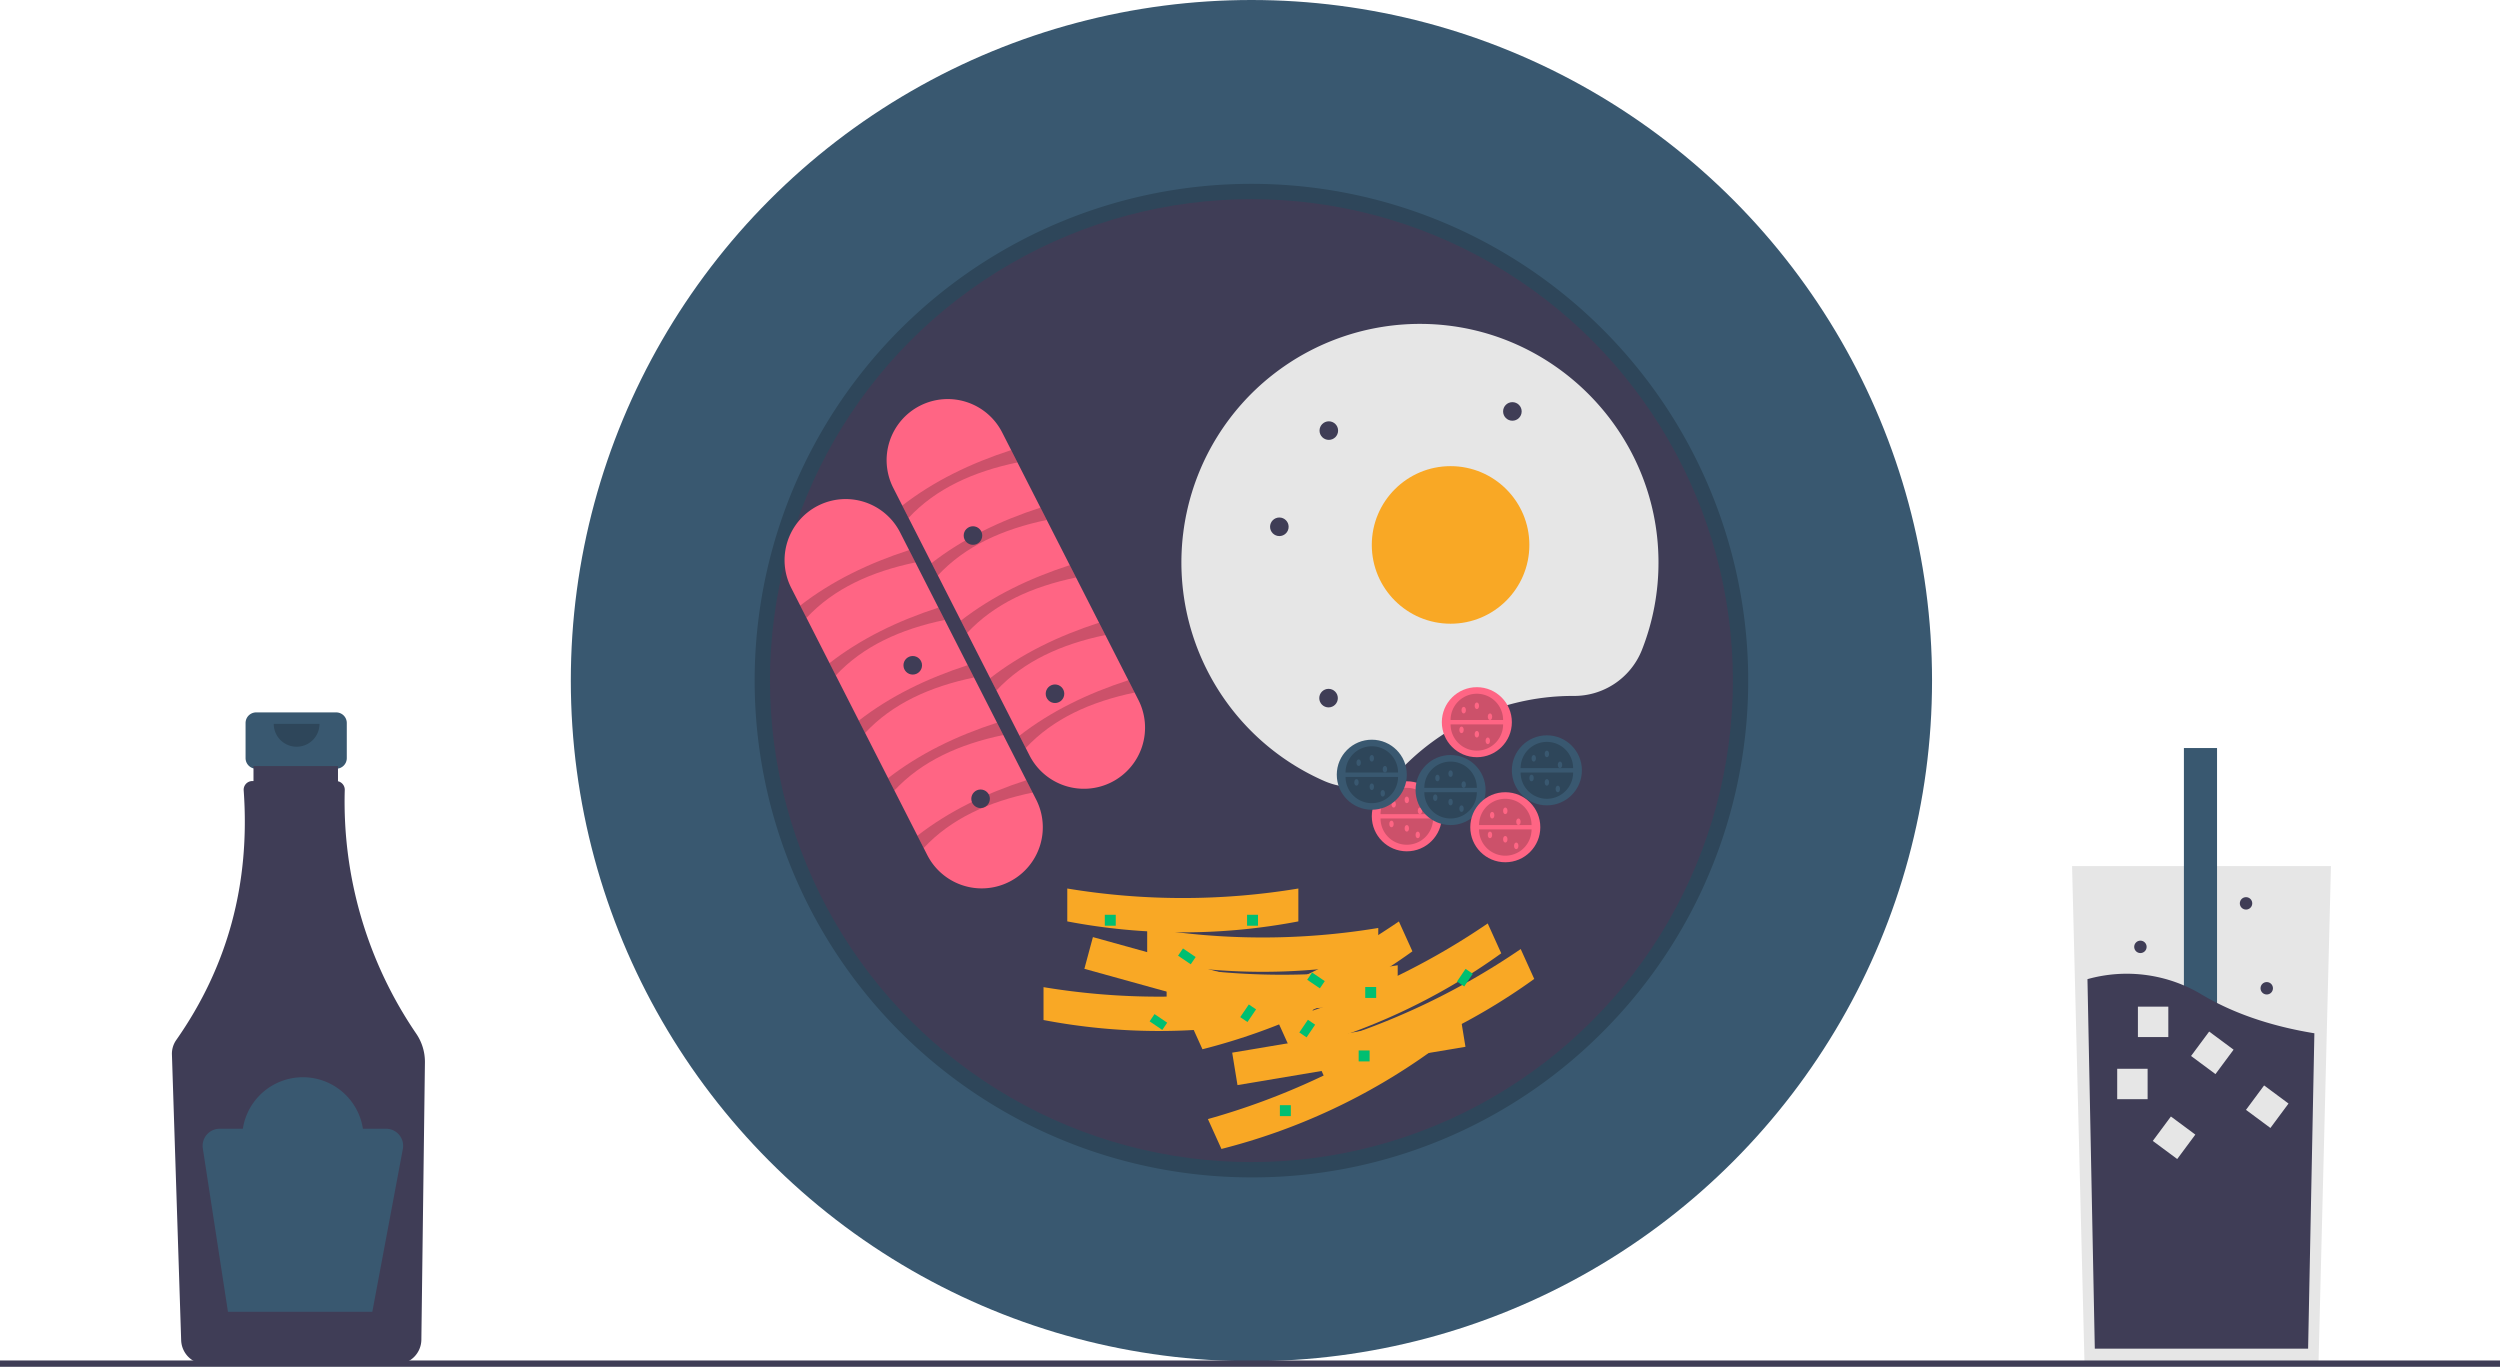 <svg xmlns="http://www.w3.org/2000/svg" data-name="Layer 1" width="888" height="485.489" viewBox="0 0 888 485.489" xmlns:xlink="http://www.w3.org/1999/xlink"><title>breakfast</title><path d="M275.412,460.3H246.993a3.768,3.768,0,0,0-3.768,3.768v12.474a3.768,3.768,0,0,0,3.768,3.768h4.709V499h19V480.31h4.709a3.768,3.768,0,0,0,3.768-3.768V464.068A3.768,3.768,0,0,0,275.412,460.3Z" transform="translate(-156 -207.256)" fill="#395870"/><path d="M303.877,574.461a146.105,146.105,0,0,1-25.418-86.624,3.081,3.081,0,0,0-2.405-3.075V479.372H246.039v5.315h-.414a3.08,3.08,0,0,0-3.067,3.308q3.547,49.442-23.954,88.677a8.487,8.487,0,0,0-1.536,5.144l3.282,101.518a8.788,8.788,0,0,0,8.713,8.482h67.887a8.791,8.791,0,0,0,8.718-8.632l1.265-98.566A17.789,17.789,0,0,0,303.877,574.461Z" transform="translate(-156 -207.256)" fill="#3f3d56"/><path d="M269.488,464.365a8.129,8.129,0,0,1-16.258,0" transform="translate(-156 -207.256)" opacity="0.2"/><path d="M293.13,608.182h-8.221a21.576,21.576,0,0,0-42.649,0h-8.221a6.067,6.067,0,0,0-5.996,6.989l8.929,58.041h51.274l10.846-57.846A6.067,6.067,0,0,0,293.13,608.182Z" transform="translate(-156 -207.256)" fill="#395870"/><polygon points="827.952 307.634 825.98 386.448 823.538 484.181 740.414 484.181 737.552 369.675 736 307.634 827.952 307.634" fill="#e6e6e6"/><rect x="775.723" y="265.704" width="11.77" height="155.95" fill="#395870"/><path d="M978.067,574.275l-2.226,112.02H900.074l-2.608-131.244a51.634,51.634,0,0,1,40.827,5.615C950.952,568.154,965.173,572.184,978.067,574.275Z" transform="translate(-156 -207.256)" fill="#3f3d56"/><rect x="752.031" y="379.63" width="10.8" height="10.8" fill="#e6e6e6"/><rect x="759.387" y="357.562" width="10.8" height="10.8" fill="#e6e6e6"/><rect x="936.424" y="575.816" width="10.8" height="10.8" transform="translate(375.575 -653.921) rotate(36.563)" fill="#e6e6e6"/><rect x="955.937" y="594.951" width="10.8" height="10.8" transform="translate(390.814 -661.779) rotate(36.563)" fill="#e6e6e6"/><rect x="922.834" y="605.986" width="10.8" height="10.8" transform="translate(390.873 -639.888) rotate(36.563)" fill="#e6e6e6"/><circle cx="805.148" cy="351.035" r="2.207" fill="#3f3d56"/><circle cx="760.275" cy="336.323" r="2.207" fill="#3f3d56"/><circle cx="797.792" cy="320.875" r="2.207" fill="#3f3d56"/><circle cx="444.508" cy="241.754" r="241.754" fill="#395870"/><path d="M600.508,625.467a176.456,176.456,0,1,1,124.774-51.683A175.304,175.304,0,0,1,600.508,625.467Zm0-342.031c-91.298,0-165.574,74.276-165.574,165.574,0,91.298,74.276,165.574,165.574,165.574,91.298,0,165.574-74.277,165.574-165.574C766.082,357.711,691.806,283.435,600.508,283.435Z" transform="translate(-156 -207.256)" opacity="0.2"/><circle cx="444.508" cy="241.754" r="171.016" fill="#3f3d56"/><path d="M473.327,380.627a21.704,21.704,0,1,1,38.681-19.698l48.316,94.878a21.704,21.704,0,1,1-38.681,19.698Z" transform="translate(-156 -207.256)" fill="#ff6584"/><path d="M478.717,391.21l-2.23-4.379c11.129-8.647,24.198-15.007,38.681-19.698l2.23,4.379C501.722,374.776,488.386,380.817,478.717,391.21Z" transform="translate(-156 -207.256)" opacity="0.2"/><path d="M489.123,411.645l-2.23-4.379c11.129-8.647,24.198-15.007,38.681-19.698l2.23,4.379C512.129,395.211,498.793,401.252,489.123,411.645Z" transform="translate(-156 -207.256)" opacity="0.2"/><path d="M499.53,432.081l-2.23-4.379c11.129-8.647,24.198-15.007,38.681-19.698l2.23,4.379C522.535,415.647,509.199,421.688,499.53,432.081Z" transform="translate(-156 -207.256)" opacity="0.2"/><path d="M509.936,452.516l-2.23-4.379c11.129-8.647,24.198-15.007,38.681-19.698l2.23,4.379C532.942,436.082,519.606,442.123,509.936,452.516Z" transform="translate(-156 -207.256)" opacity="0.2"/><path d="M520.343,472.951l-2.23-4.379c11.129-8.647,24.198-15.007,38.681-19.698l2.23,4.379C543.349,456.517,530.013,462.558,520.343,472.951Z" transform="translate(-156 -207.256)" opacity="0.2"/><path d="M437.079,416.146a21.704,21.704,0,1,1,38.681-19.698l48.316,94.878a21.704,21.704,0,0,1-38.681,19.698Z" transform="translate(-156 -207.256)" fill="#ff6584"/><path d="M442.468,426.729l-2.23-4.379c11.129-8.647,24.198-15.007,38.681-19.698l2.23,4.379C465.474,410.295,452.138,416.336,442.468,426.729Z" transform="translate(-156 -207.256)" opacity="0.2"/><path d="M452.875,447.164l-2.23-4.379c11.129-8.647,24.198-15.007,38.681-19.698l2.23,4.379C475.881,430.73,462.544,436.771,452.875,447.164Z" transform="translate(-156 -207.256)" opacity="0.2"/><path d="M463.281,467.6l-2.23-4.379c11.129-8.647,24.198-15.007,38.681-19.698l2.23,4.379C486.287,451.166,472.951,457.207,463.281,467.6Z" transform="translate(-156 -207.256)" opacity="0.2"/><path d="M473.688,488.035l-2.23-4.379c11.129-8.647,24.198-15.007,38.681-19.698l2.23,4.379C496.694,471.601,483.358,477.642,473.688,488.035Z" transform="translate(-156 -207.256)" opacity="0.2"/><path d="M484.095,508.47l-2.23-4.379c11.129-8.647,24.198-15.007,38.681-19.698l2.23,4.379C507.1,492.036,493.764,498.077,484.095,508.47Z" transform="translate(-156 -207.256)" opacity="0.2"/><path d="M714.778,454.451l.153 0a25.888,25.888,0,0,0,24.239-16.236,84.503,84.503,0,0,0,5.923-31.694c-.271-45.911-37.622-83.575-83.529-84.21a84.744,84.744,0,0,0-35.277,162.32,25.667,25.667,0,0,0,28.506-5.286A84.458,84.458,0,0,1,714.778,454.451Z" transform="translate(-156 -207.256)" fill="#e6e6e6"/><circle cx="515.246" cy="193.559" r="27.984" fill="#f9a825"/><circle cx="454.426" cy="187.115" r="3.297" fill="#3f3d56"/><circle cx="345.598" cy="190.225" r="3.297" fill="#3f3d56"/><circle cx="471.996" cy="152.949" r="3.297" fill="#3f3d56"/><circle cx="471.902" cy="247.973" r="3.297" fill="#3f3d56"/><circle cx="537.199" cy="146.141" r="3.297" fill="#3f3d56"/><circle cx="324.207" cy="236.313" r="3.297" fill="#3f3d56"/><circle cx="348.305" cy="283.731" r="3.297" fill="#3f3d56"/><circle cx="499.7" cy="289.949" r="12.438" fill="#ff6584"/><path d="M665.028,497.982a9.328,9.328,0,0,1-18.656,0" transform="translate(-156 -207.256)" opacity="0.2"/><path d="M646.371,496.428a9.328,9.328,0,0,1,18.656,0" transform="translate(-156 -207.256)" opacity="0.2"/><ellipse cx="495.035" cy="285.674" rx="0.777" ry="1.166" fill="#ff6584"/><ellipse cx="499.7" cy="284.119" rx="0.777" ry="1.166" fill="#ff6584"/><ellipse cx="499.7" cy="294.225" rx="0.777" ry="1.166" fill="#ff6584"/><ellipse cx="504.364" cy="288.006" rx="0.777" ry="1.166" fill="#ff6584"/><ellipse cx="503.586" cy="296.557" rx="0.777" ry="1.166" fill="#ff6584"/><ellipse cx="494.258" cy="292.67" rx="0.777" ry="1.166" fill="#ff6584"/><circle cx="524.575" cy="256.524" r="12.438" fill="#ff6584"/><path d="M689.903,464.556a9.328,9.328,0,0,1-18.656,0" transform="translate(-156 -207.256)" opacity="0.2"/><path d="M671.246,463.002a9.328,9.328,0,0,1,18.656,0" transform="translate(-156 -207.256)" opacity="0.2"/><ellipse cx="519.91" cy="252.248" rx="0.777" ry="1.166" fill="#ff6584"/><ellipse cx="524.575" cy="250.693" rx="0.777" ry="1.166" fill="#ff6584"/><ellipse cx="524.575" cy="260.799" rx="0.777" ry="1.166" fill="#ff6584"/><ellipse cx="529.239" cy="254.58" rx="0.777" ry="1.166" fill="#ff6584"/><ellipse cx="528.461" cy="263.131" rx="0.777" ry="1.166" fill="#ff6584"/><ellipse cx="519.133" cy="259.244" rx="0.777" ry="1.166" fill="#ff6584"/><circle cx="549.45" cy="273.625" r="12.438" fill="#395870"/><path d="M714.778,481.658a9.328,9.328,0,0,1-18.656,0" transform="translate(-156 -207.256)" opacity="0.2"/><path d="M696.121,480.103a9.328,9.328,0,0,1,18.656,0" transform="translate(-156 -207.256)" opacity="0.2"/><ellipse cx="544.785" cy="269.35" rx="0.777" ry="1.166" fill="#395870"/><ellipse cx="549.45" cy="267.795" rx="0.777" ry="1.166" fill="#395870"/><ellipse cx="549.45" cy="277.901" rx="0.777" ry="1.166" fill="#395870"/><ellipse cx="554.114" cy="271.682" rx="0.777" ry="1.166" fill="#395870"/><ellipse cx="553.336" cy="280.233" rx="0.777" ry="1.166" fill="#395870"/><ellipse cx="544.008" cy="276.346" rx="0.777" ry="1.166" fill="#395870"/><circle cx="487.262" cy="275.18" r="12.438" fill="#395870"/><path d="M652.59,483.213a9.328,9.328,0,0,1-18.656,0" transform="translate(-156 -207.256)" opacity="0.2"/><path d="M633.934,481.658a9.328,9.328,0,0,1,18.656,0" transform="translate(-156 -207.256)" opacity="0.2"/><ellipse cx="482.598" cy="270.904" rx="0.777" ry="1.166" fill="#395870"/><ellipse cx="487.262" cy="269.35" rx="0.777" ry="1.166" fill="#395870"/><ellipse cx="487.262" cy="279.455" rx="0.777" ry="1.166" fill="#395870"/><ellipse cx="491.926" cy="273.236" rx="0.777" ry="1.166" fill="#395870"/><ellipse cx="491.149" cy="281.787" rx="0.777" ry="1.166" fill="#395870"/><ellipse cx="481.821" cy="277.901" rx="0.777" ry="1.166" fill="#395870"/><circle cx="515.246" cy="280.621" r="12.438" fill="#395870"/><path d="M680.575,488.654a9.328,9.328,0,1,1-18.656,0" transform="translate(-156 -207.256)" opacity="0.2"/><path d="M661.918,487.099a9.328,9.328,0,1,1,18.656,0" transform="translate(-156 -207.256)" opacity="0.2"/><ellipse cx="510.582" cy="276.346" rx="0.777" ry="1.166" fill="#395870"/><ellipse cx="515.246" cy="274.791" rx="0.777" ry="1.166" fill="#395870"/><ellipse cx="515.246" cy="284.897" rx="0.777" ry="1.166" fill="#395870"/><ellipse cx="519.91" cy="278.678" rx="0.777" ry="1.166" fill="#395870"/><ellipse cx="519.133" cy="287.229" rx="0.777" ry="1.166" fill="#395870"/><ellipse cx="509.805" cy="283.342" rx="0.777" ry="1.166" fill="#395870"/><circle cx="534.68" cy="293.836" r="12.438" fill="#ff6584"/><path d="M700.008,501.869a9.328,9.328,0,1,1-18.656,0" transform="translate(-156 -207.256)" opacity="0.2"/><path d="M681.352,500.314a9.328,9.328,0,1,1,18.656,0" transform="translate(-156 -207.256)" opacity="0.2"/><ellipse cx="530.016" cy="289.561" rx="0.777" ry="1.166" fill="#ff6584"/><ellipse cx="534.68" cy="288.006" rx="0.777" ry="1.166" fill="#ff6584"/><ellipse cx="534.68" cy="298.111" rx="0.777" ry="1.166" fill="#ff6584"/><ellipse cx="539.344" cy="291.893" rx="0.777" ry="1.166" fill="#ff6584"/><ellipse cx="538.567" cy="300.443" rx="0.777" ry="1.166" fill="#ff6584"/><ellipse cx="529.239" cy="296.557" rx="0.777" ry="1.166" fill="#ff6584"/><circle cx="374.734" cy="246.418" r="3.297" fill="#3f3d56"/><polygon points="464.345 366.08 385.17 344.123 388.203 332.857 467.378 354.815 464.345 366.08" fill="#f9a825"/><path d="M608.738,569.57a218.268,218.268,0,0,1-82.078,0V557.892a250.991,250.991,0,0,0,82.078,0Z" transform="translate(-156 -207.256)" fill="#f9a825"/><path d="M617.176,534.536a218.268,218.268,0,0,1-82.078,0V522.857a250.992,250.992,0,0,0,82.078,0Z" transform="translate(-156 -207.256)" fill="#f9a825"/><path d="M645.558,548.549a218.268,218.268,0,0,1-82.078,0v-11.678a250.992,250.992,0,0,0,82.078,0Z" transform="translate(-156 -207.256)" fill="#f9a825"/><path d="M652.462,561.785a218.268,218.268,0,0,1-82.078,0v-11.678a250.992,250.992,0,0,0,82.078,0Z" transform="translate(-156 -207.256)" fill="#f9a825"/><polygon points="520.531 371.824 439.554 385.426 437.676 373.904 518.652 360.302 520.531 371.824" fill="#f9a825"/><path d="M664.435,580.577a219.97,219.97,0,0,1-74.58,34.784l-4.804-10.612a252.954,252.954,0,0,0,74.58-34.784Z" transform="translate(-156 -207.256)" fill="#f9a825"/><path d="M657.689,545.166a219.97,219.97,0,0,1-74.58,34.784l-4.804-10.612a252.954,252.954,0,0,0,74.58-34.784Z" transform="translate(-156 -207.256)" fill="#f9a825"/><path d="M689.243,545.872a219.97,219.97,0,0,1-74.58,34.784l-4.804-10.612a252.955,252.955,0,0,0,74.58-34.784Z" transform="translate(-156 -207.256)" fill="#f9a825"/><path d="M700.962,554.972a219.97,219.97,0,0,1-74.58,34.784L621.577,579.145a252.954,252.954,0,0,0,74.58-34.784Z" transform="translate(-156 -207.256)" fill="#f9a825"/><rect x="442.953" y="324.93" width="3.887" height="3.887" fill="#00bf71"/><rect x="454.614" y="392.559" width="3.887" height="3.887" fill="#00bf71"/><rect x="392.426" y="324.93" width="3.887" height="3.887" fill="#00bf71"/><rect x="482.598" y="373.125" width="3.887" height="3.887" fill="#00bf71"/><rect x="484.93" y="350.582" width="3.887" height="3.887" fill="#00bf71"/><rect x="574.856" y="545.4" width="5.441" height="3.109" transform="translate(250.708 -437.191) rotate(34.156)" fill="#00bf71"/><rect x="620.719" y="553.951" width="5.441" height="3.109" transform="translate(263.419 -461.465) rotate(34.156)" fill="#00bf71"/><rect x="564.75" y="568.721" width="5.441" height="3.109" transform="translate(262.058 -427.495) rotate(34.156)" fill="#00bf71"/><rect x="596.621" y="565.611" width="5.441" height="3.109" transform="translate(1249.177 182.378) rotate(124.156)" fill="#00bf71"/><rect x="617.61" y="571.053" width="5.441" height="3.109" transform="translate(1286.452 173.506) rotate(124.156)" fill="#00bf71"/><rect x="673.578" y="552.396" width="5.441" height="3.109" transform="matrix(-0.561, 0.828, -0.828, -0.561, 1358.406, 98.06)" fill="#00bf71"/><rect y="483.248" width="888" height="2.241" fill="#3f3d56"/></svg>